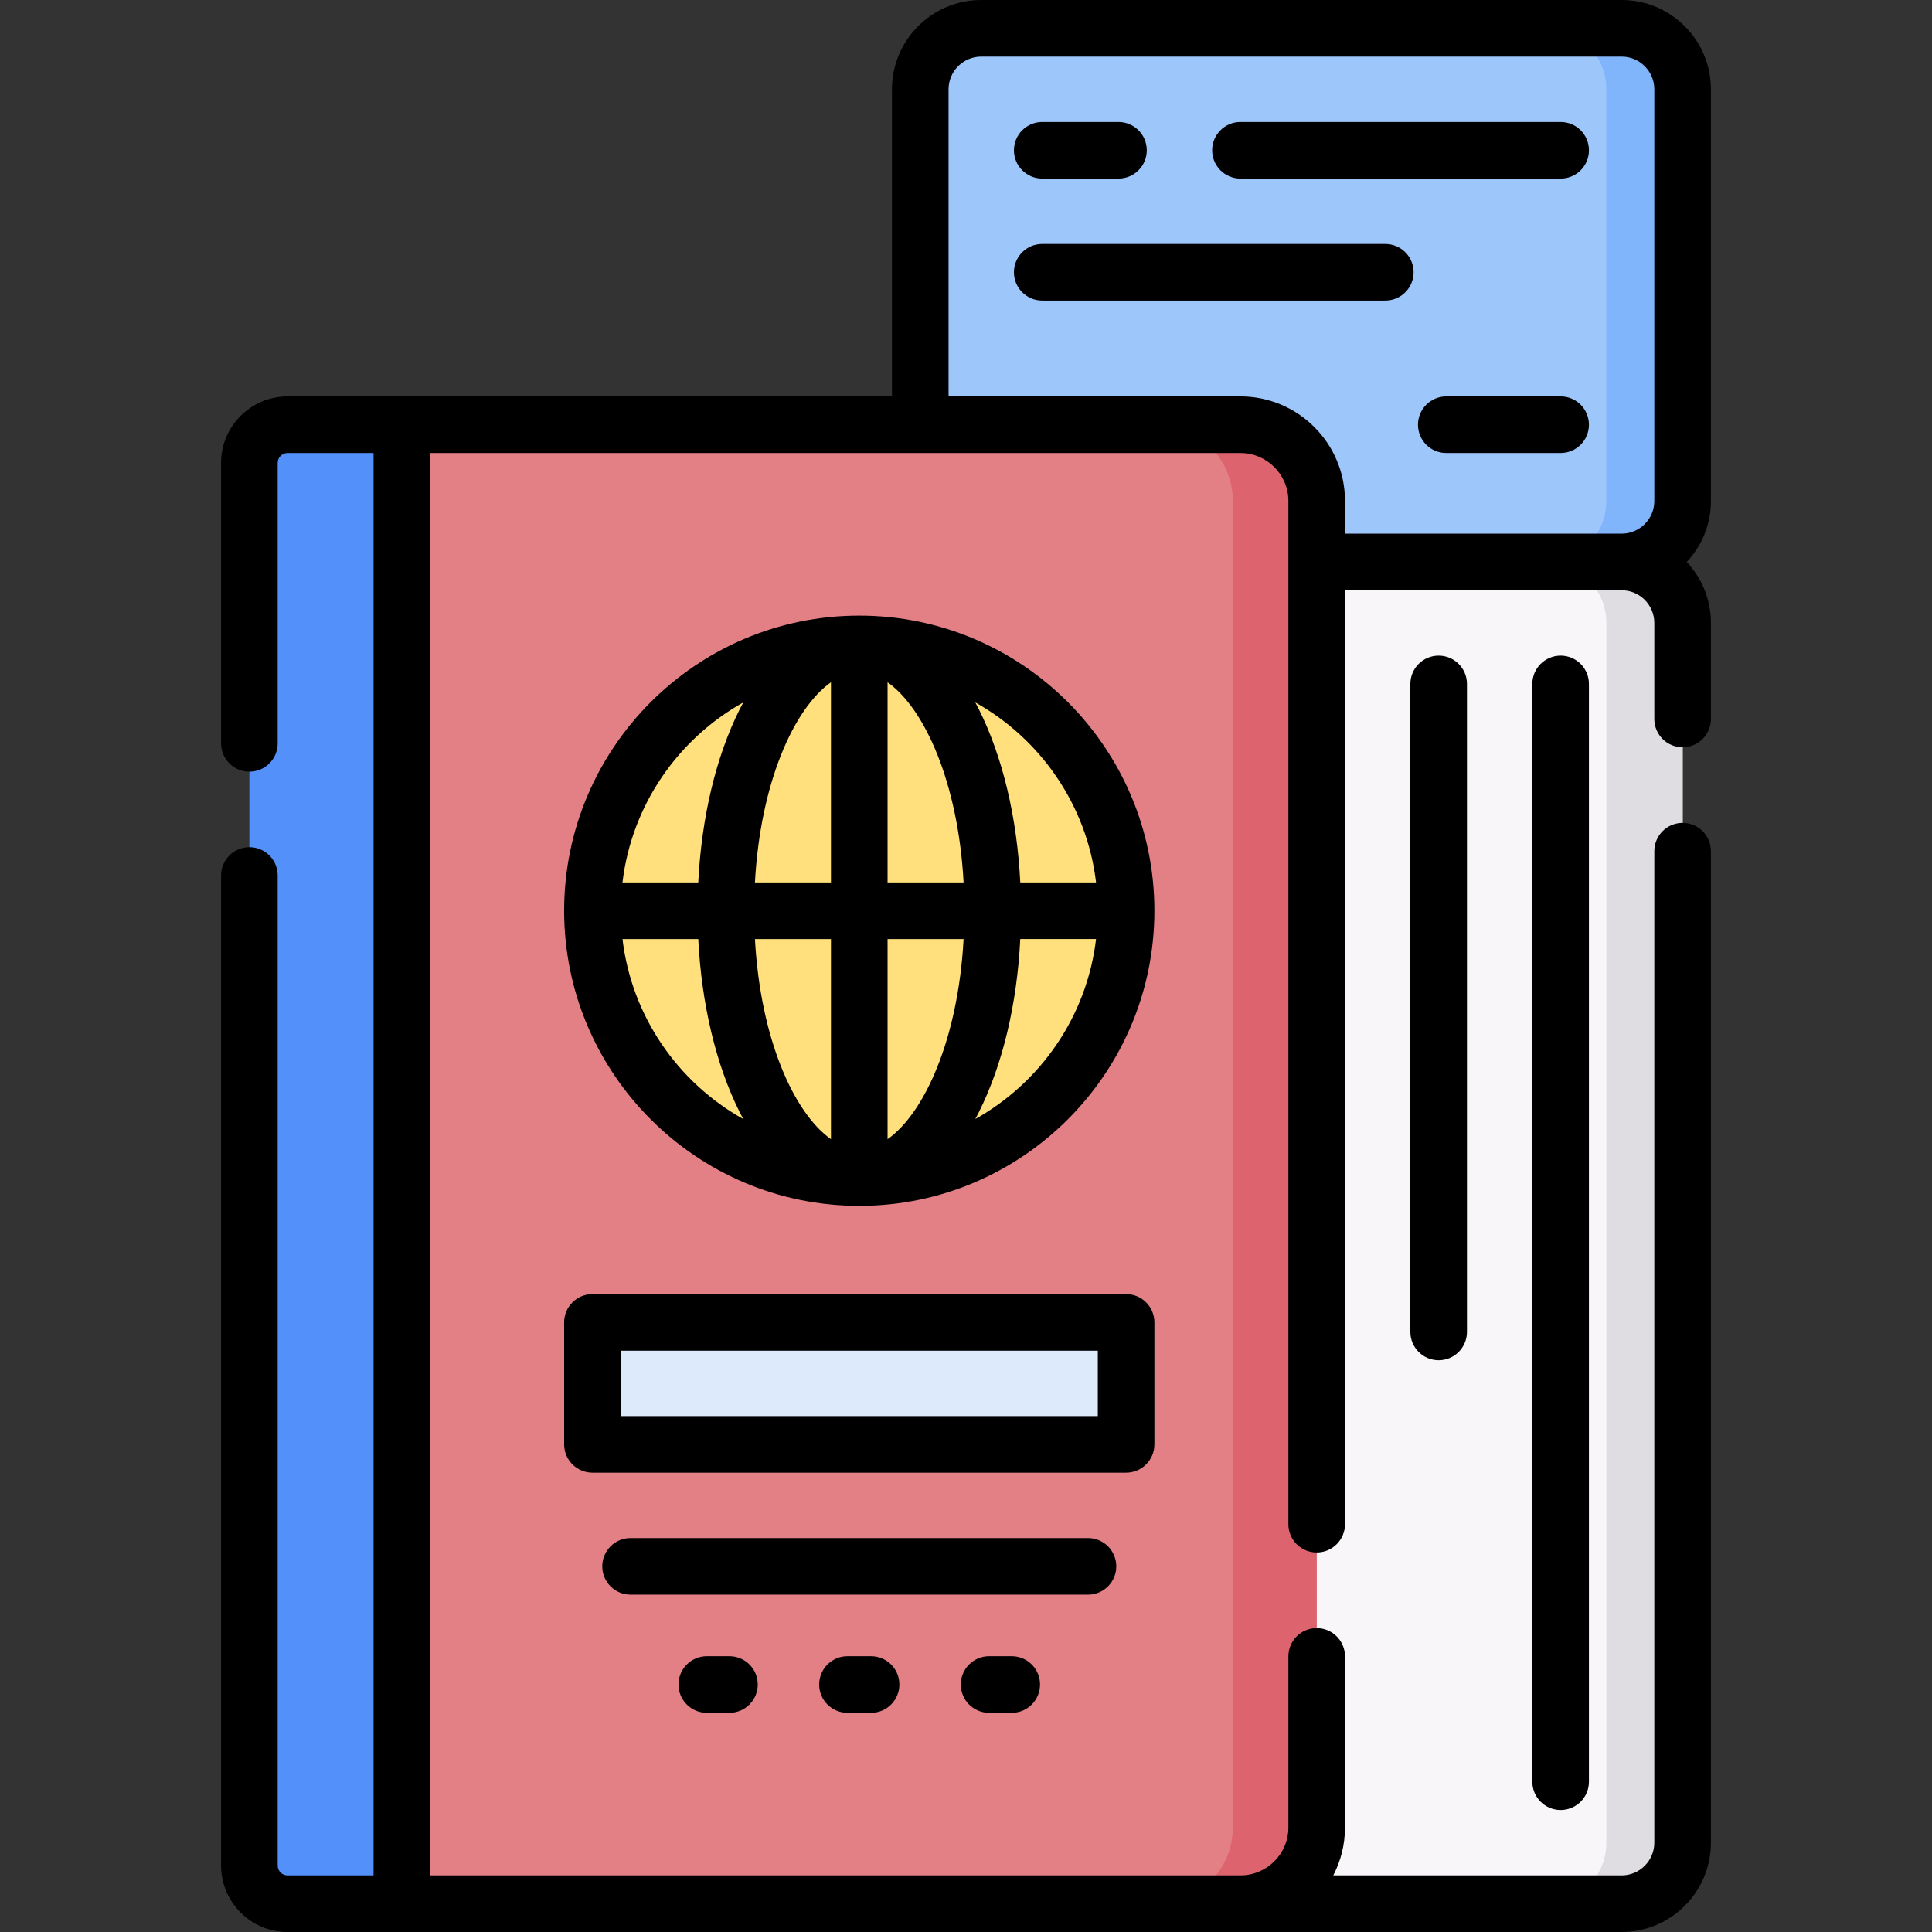 <svg id="Capa_1" enable-background="new 0 0 512 512" height="512" viewBox="0 0 512 512" width="512" xmlns="http://www.w3.org/2000/svg"><rect x="0" y="0" width="512" height="512" fill="#333333" stroke="none"/><g><g><path d="m429.748 148.923h-169.707c-8.926 0-16.163-7.236-16.163-16.163v-109.097c0-8.926 7.236-16.163 16.163-16.163h169.707c8.926 0 16.163 7.236 16.163 16.163v109.097c0 8.927-7.237 16.163-16.163 16.163z" fill="#9dc6fb"/></g><g><path d="m429.748 7.5h-20.203c8.926 0 16.163 7.236 16.163 16.163v109.097c0 8.926-7.236 16.163-16.163 16.163h20.203c8.926 0 16.163-7.236 16.163-16.163v-109.097c0-8.927-7.237-16.163-16.163-16.163z" fill="#80b4fb"/></g><g><path d="m429.748 504.5h-169.707c-8.926 0-16.163-7.236-16.163-16.163v-323.252c0-8.926 7.236-16.163 16.163-16.163h169.707c8.926 0 16.163 7.236 16.163 16.163v323.252c0 8.927-7.237 16.163-16.163 16.163z" fill="#f9f6f9"/></g><g><path d="m429.748 148.923h-20.203c8.926 0 16.163 7.236 16.163 16.163v323.252c0 8.926-7.236 16.163-16.163 16.163h20.203c8.926 0 16.163-7.236 16.163-16.163v-323.253c0-8.926-7.237-16.162-16.163-16.162z" fill="#dfdde2"/></g><g><g><path d="m328.732 504.5h-222.236v-391.943h222.236c11.158 0 20.203 9.045 20.203 20.203v351.537c0 11.158-9.045 20.203-20.203 20.203z" fill="#e28086"/></g><g><path d="m328.732 112.557h-22.224c11.158 0 20.203 9.045 20.203 20.203v351.537c0 11.158-9.045 20.203-20.203 20.203h22.224c11.158 0 20.203-9.045 20.203-20.203v-351.537c0-11.158-9.045-20.203-20.203-20.203z" fill="#dd636e"/></g><g><path d="m106.496 504.5h-30.305c-5.579 0-10.102-4.523-10.102-10.102v-371.74c0-5.579 4.523-10.102 10.102-10.102h30.305z" fill="#5490f9"/></g><g><g><g><circle cx="227.715" cy="241.353" fill="#ffe07d" r="70.711"/></g></g><g><path d="m157.004 350.45h141.423v32.325h-141.423z" fill="#ddeafb"/></g></g></g><g><path d="m413.585 105.057h-30.305c-4.142 0-7.5 3.358-7.5 7.5s3.358 7.5 7.5 7.5h30.305c4.142 0 7.5-3.358 7.5-7.5s-3.357-7.5-7.5-7.5z"/><path d="m328.732 47.325h84.854c4.142 0 7.5-3.358 7.5-7.5s-3.358-7.5-7.5-7.5h-84.854c-4.142 0-7.5 3.358-7.5 7.5s3.358 7.5 7.5 7.5z"/><path d="m276.203 47.325h20.204c4.142 0 7.5-3.358 7.5-7.5s-3.358-7.5-7.5-7.5h-20.204c-4.142 0-7.5 3.358-7.5 7.5s3.358 7.5 7.5 7.5z"/><path d="m374.618 72.15c0-4.142-3.358-7.5-7.5-7.5h-90.915c-4.142 0-7.5 3.358-7.5 7.5s3.358 7.5 7.5 7.5h90.915c4.142 0 7.5-3.358 7.5-7.5z"/><path d="m373.76 181.248v171.728c0 4.142 3.358 7.5 7.5 7.5s7.5-3.358 7.5-7.5v-171.728c0-4.142-3.358-7.5-7.5-7.5s-7.5 3.358-7.5 7.5z"/><path d="m406.085 181.248v290.927c0 4.142 3.358 7.5 7.5 7.5s7.5-3.358 7.5-7.5v-290.927c0-4.142-3.358-7.5-7.5-7.5s-7.5 3.358-7.5 7.5z"/><path d="m453.411 23.663c0-13.048-10.615-23.663-23.663-23.663h-169.707c-13.047 0-23.663 10.615-23.663 23.663v81.395h-160.187c-9.706 0-17.602 7.896-17.602 17.602v74.34c0 4.142 3.358 7.5 7.5 7.5s7.5-3.358 7.5-7.5v-74.341c0-1.435 1.167-2.602 2.602-2.602h22.805v376.943h-22.805c-1.435 0-2.602-1.167-2.602-2.602v-262.39c0-4.142-3.358-7.5-7.5-7.5s-7.5 3.358-7.5 7.5v262.39c0 9.706 7.896 17.602 17.602 17.602h353.557c13.048 0 23.663-10.615 23.663-23.663v-262.766c0-4.142-3.358-7.5-7.5-7.5s-7.5 3.358-7.5 7.5v262.766c0 4.776-3.886 8.663-8.663 8.663h-76.41c1.974-3.808 3.097-8.126 3.097-12.703v-45.333c0-4.142-3.358-7.5-7.5-7.5s-7.5 3.358-7.5 7.5v45.333c0 7.004-5.699 12.703-12.703 12.703h-214.736v-376.943h214.736c7.004 0 12.703 5.699 12.703 12.703v271.168c0 4.142 3.358 7.5 7.5 7.5s7.5-3.358 7.5-7.5v-247.505h73.313c4.776 0 8.663 3.886 8.663 8.663v25.45c0 4.142 3.358 7.5 7.5 7.5s7.5-3.358 7.5-7.5v-25.45c0-6.245-2.436-11.929-6.403-16.162 3.967-4.233 6.403-9.917 6.403-16.163zm-124.679 81.394h-77.354v-81.394c0-4.776 3.886-8.663 8.663-8.663h169.708c4.776 0 8.663 3.886 8.663 8.663v109.097c0 4.776-3.886 8.663-8.663 8.663h-73.313v-8.663c-.001-15.275-12.429-27.703-27.704-27.703z"/><path d="m227.715 163.141c-43.126 0-78.211 35.085-78.211 78.211s35.085 78.211 78.211 78.211 78.211-35.085 78.211-78.211-35.085-78.211-78.211-78.211zm62.751 70.712h-20.082c-.861-17.224-4.676-33.286-10.96-45.854-.313-.626-.632-1.239-.955-1.843 17.271 9.66 29.56 27.185 31.997 47.697zm-70.251-53.043v53.042h-20.147c1.441-26.472 10.365-46.16 20.147-53.042zm0 68.043v53.042c-9.783-6.882-18.707-26.57-20.147-53.042zm15 53.042v-53.042h20.148c-1.441 26.472-10.365 46.16-20.148 53.042zm0-68.042v-53.043c9.783 6.882 18.707 26.57 20.148 53.042h-20.148zm-38.226-47.714c-.329.615-.663 1.221-.982 1.859-6.284 12.568-10.099 28.631-10.96 45.854h-20.083c2.439-20.522 14.739-38.055 32.025-47.713zm-32.025 62.714h20.083c.861 17.224 4.676 33.286 10.96 45.854.318.635.648 1.243.975 1.855-17.282-9.658-29.579-27.189-32.018-47.709zm93.504 47.698c.323-.604.643-1.217.956-1.844 6.284-12.568 10.1-28.631 10.96-45.854h20.082c-2.437 20.512-14.726 38.037-31.998 47.698z"/><path d="m305.927 382.775v-32.325c0-4.142-3.358-7.5-7.5-7.5h-141.423c-4.142 0-7.5 3.358-7.5 7.5v32.325c0 4.142 3.358 7.5 7.5 7.5h141.423c4.142 0 7.5-3.358 7.5-7.5zm-15-7.5h-126.423v-17.325h126.423z"/><path d="m295.825 415.101c0-4.142-3.358-7.5-7.5-7.5h-121.22c-4.142 0-7.5 3.358-7.5 7.5s3.358 7.5 7.5 7.5h121.22c4.142 0 7.5-3.358 7.5-7.5z"/><path d="m262.122 438.916c-4.142 0-7.5 3.358-7.5 7.5s3.358 7.5 7.5 7.5h6c4.142 0 7.5-3.358 7.5-7.5s-3.358-7.5-7.5-7.5z"/><path d="m224.587 438.916c-4.142 0-7.5 3.358-7.5 7.5s3.358 7.5 7.5 7.5h6.256c4.142 0 7.5-3.358 7.5-7.5s-3.358-7.5-7.5-7.5z"/><path d="m187.309 438.916c-4.142 0-7.5 3.358-7.5 7.5s3.358 7.5 7.5 7.5h6c4.142 0 7.5-3.358 7.5-7.5s-3.358-7.5-7.5-7.5z"/></g></g></svg>